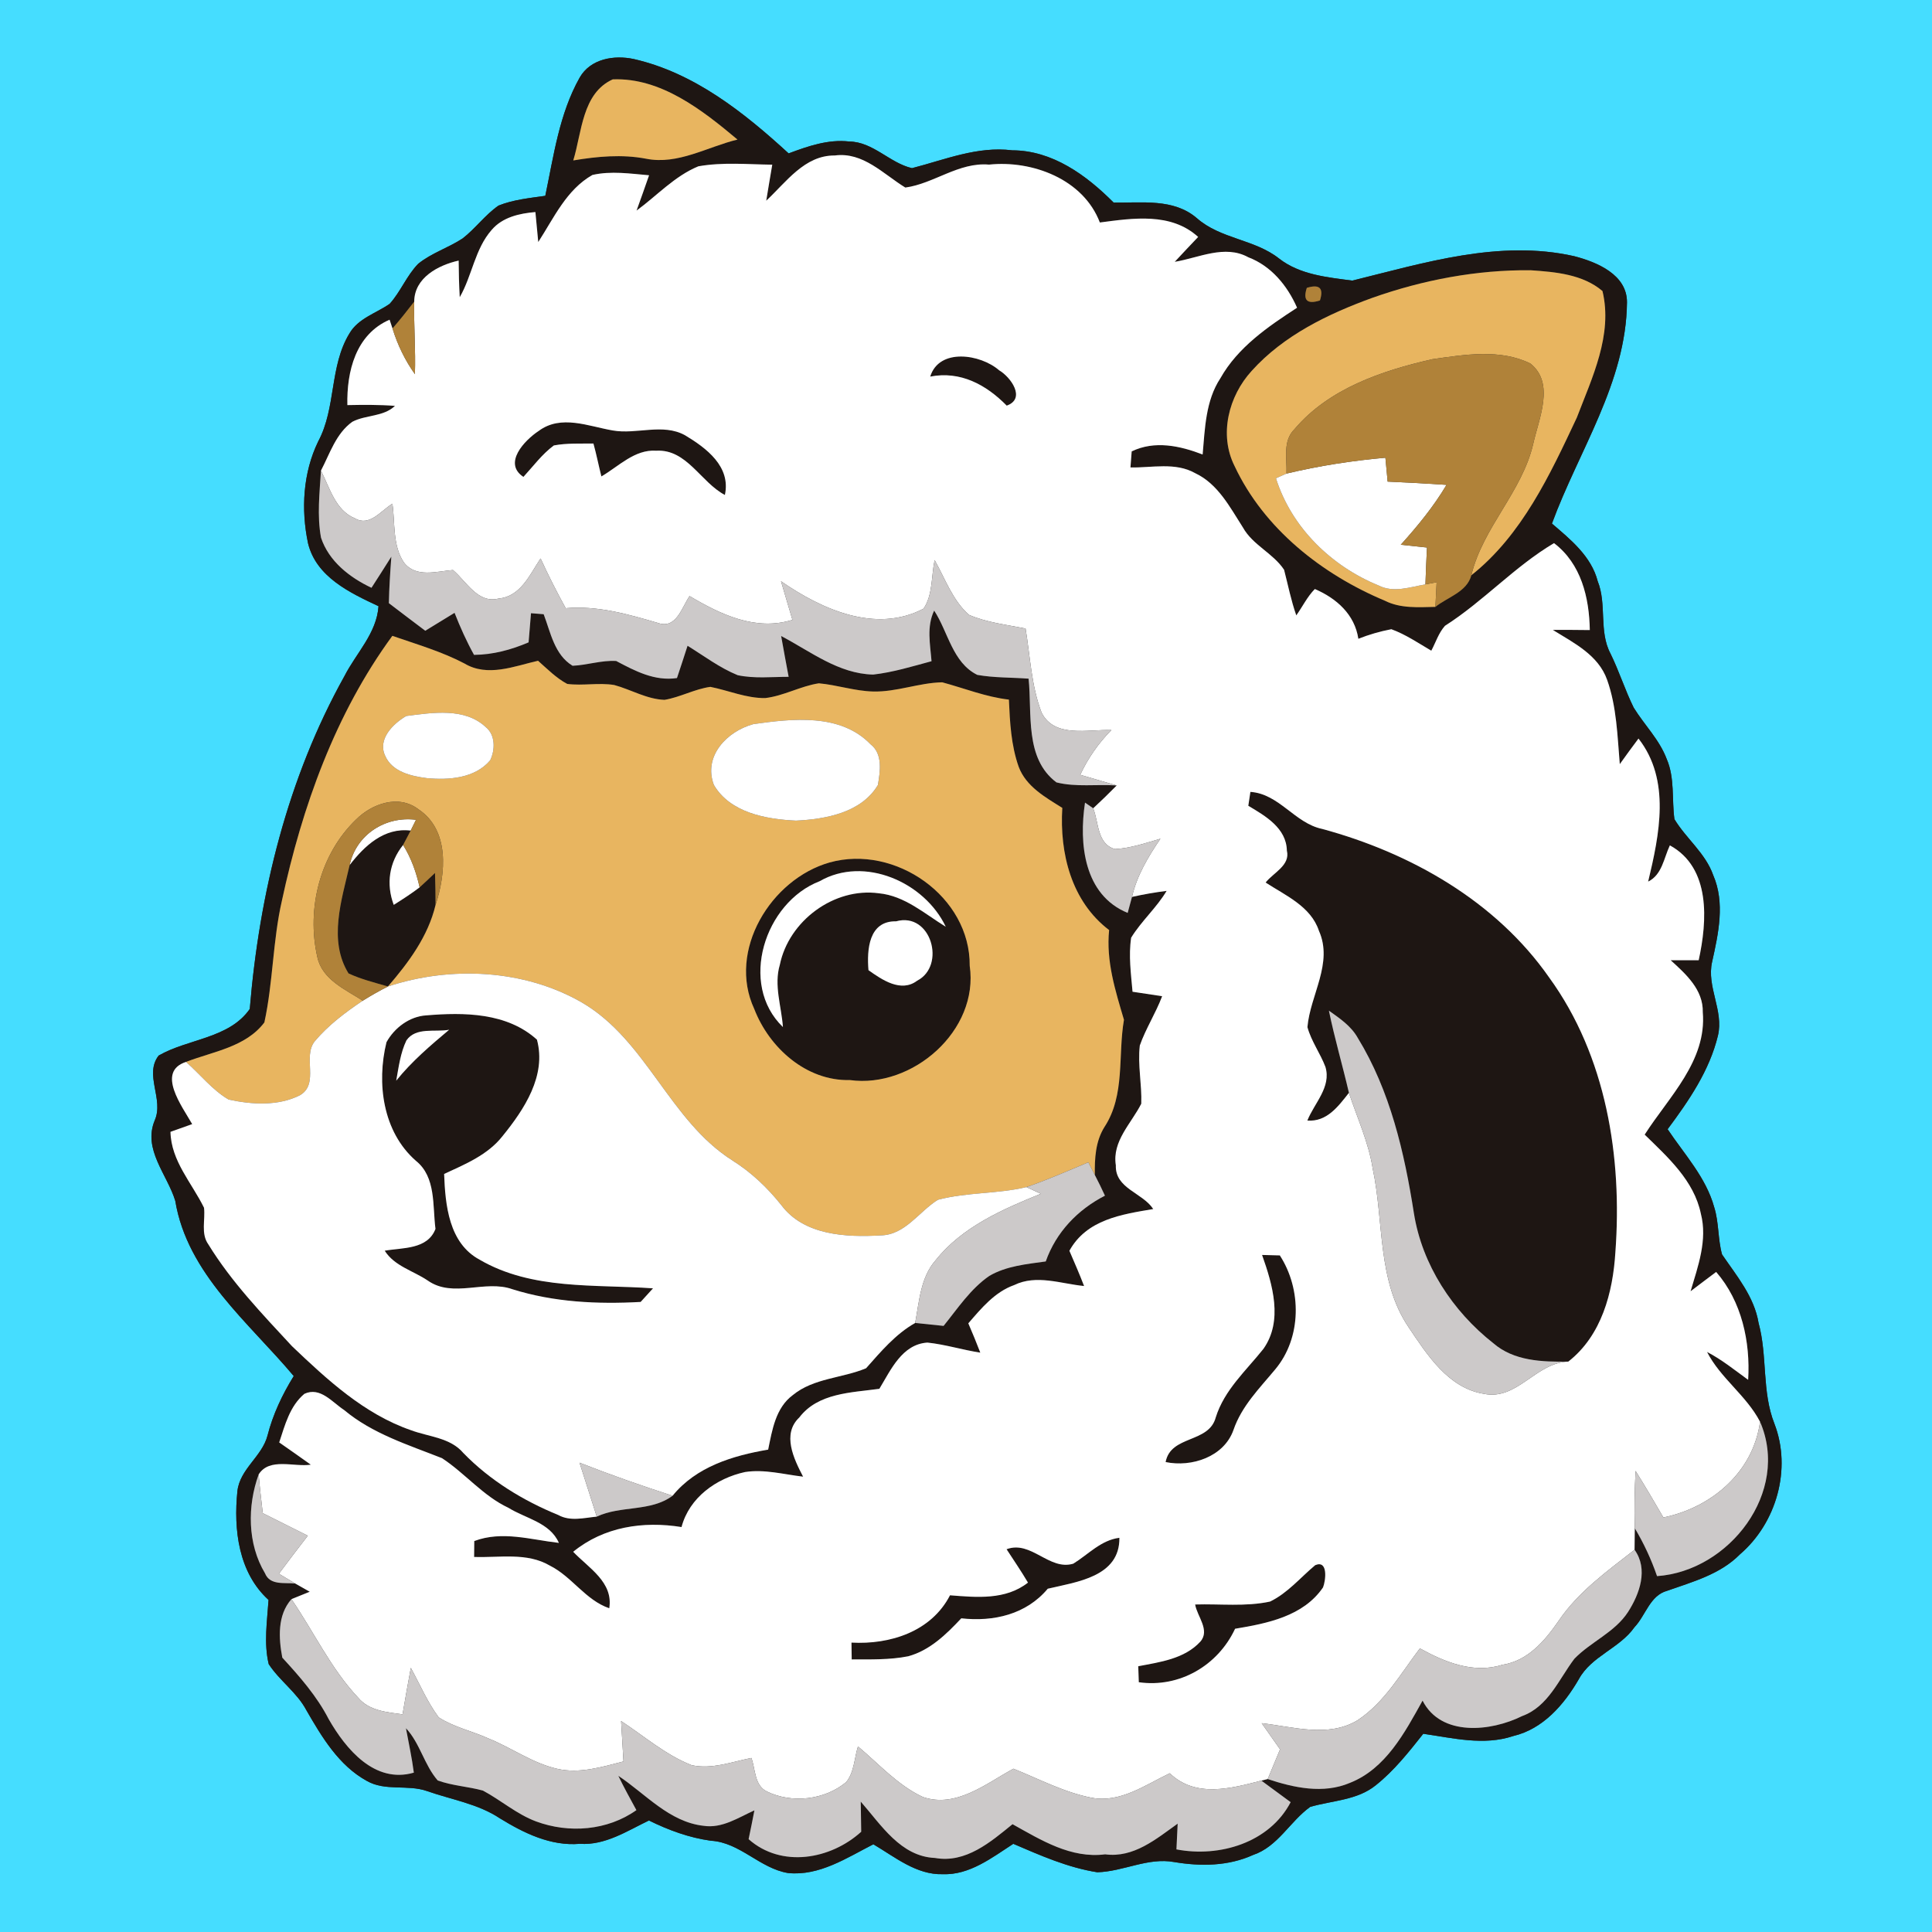 <?xml version="1.0" encoding="UTF-8" ?>
<!DOCTYPE svg PUBLIC "-//W3C//DTD SVG 1.1//EN" "http://www.w3.org/Graphics/SVG/1.1/DTD/svg11.dtd">
<svg width="250pt" height="250pt" viewBox="0 0 250 250" version="1.1" xmlns="http://www.w3.org/2000/svg">
<rect x="0" y="0" width="250" height="250" fill="#333333" stroke="none"/>
<g id="#45ddffff">
<path fill="#45ddff" opacity="1.00" d=" M 0.00 0.00 L 250.00 0.00 L 250.00 250.00 L 0.00 250.00 L 0.00 0.00 M 75.01 10.04 C 72.37 14.73 71.65 20.15 70.56 25.34 C 68.53 25.63 66.44 25.83 64.51 26.60 C 62.78 27.80 61.53 29.56 59.87 30.85 C 58.02 32.07 55.85 32.73 54.12 34.13 C 52.62 35.66 51.85 37.74 50.42 39.32 C 48.66 40.54 46.34 41.20 45.21 43.16 C 42.62 47.41 43.51 52.76 41.18 57.11 C 39.20 61.17 38.94 65.93 39.86 70.30 C 40.92 74.66 45.28 76.71 48.98 78.44 C 48.74 81.95 46.10 84.49 44.57 87.49 C 37.22 100.66 33.56 115.60 32.32 130.56 C 29.65 134.40 24.33 134.40 20.53 136.59 C 18.62 139.06 21.24 142.23 20.02 144.98 C 18.46 148.74 21.64 151.97 22.68 155.39 C 24.24 164.83 32.18 171.11 38.01 178.06 C 36.52 180.47 35.31 183.03 34.61 185.78 C 33.90 188.48 31.03 190.09 30.72 192.96 C 30.21 197.92 30.86 203.50 34.75 207.03 C 34.57 209.78 34.12 212.61 34.77 215.33 C 36.18 217.50 38.43 219.00 39.65 221.31 C 41.65 224.78 43.85 228.47 47.47 230.45 C 49.85 231.82 52.73 230.88 55.25 231.76 C 58.42 232.88 61.84 233.40 64.68 235.29 C 67.79 237.20 71.26 238.91 75.03 238.59 C 78.31 238.81 81.14 236.93 83.97 235.57 C 86.51 236.82 89.17 237.80 91.98 238.19 C 95.76 238.40 98.31 241.77 101.98 242.37 C 106.01 242.78 109.57 240.41 113.01 238.65 C 115.80 240.29 118.58 242.62 121.99 242.52 C 125.46 242.65 128.36 240.38 131.12 238.59 C 134.64 240.10 138.18 241.67 141.99 242.27 C 145.36 242.18 148.55 240.32 151.95 240.95 C 155.37 241.52 158.94 241.49 162.15 240.03 C 165.36 238.95 166.92 235.69 169.54 233.81 C 172.39 232.98 175.64 232.96 178.04 231.00 C 180.41 229.11 182.30 226.71 184.17 224.35 C 188.02 224.90 192.00 225.92 195.82 224.64 C 199.67 223.73 202.39 220.58 204.29 217.30 C 205.92 214.29 209.56 213.32 211.50 210.56 C 212.95 209.04 213.50 206.45 215.72 205.85 C 219.03 204.68 222.60 203.72 225.15 201.13 C 229.87 197.08 231.87 190.09 229.61 184.23 C 227.96 180.07 228.73 175.48 227.56 171.20 C 227.00 167.78 224.71 165.09 222.83 162.32 C 222.28 160.32 222.44 158.20 221.82 156.22 C 220.76 152.36 217.96 149.37 215.79 146.12 C 218.53 142.44 221.21 138.54 222.30 134.01 C 223.08 130.77 220.80 127.68 221.55 124.45 C 222.36 120.80 223.24 116.83 221.69 113.25 C 220.69 110.40 218.19 108.52 216.67 106.00 C 216.32 103.42 216.73 100.68 215.68 98.24 C 214.74 95.72 212.79 93.82 211.40 91.57 C 210.28 89.30 209.52 86.86 208.40 84.58 C 206.86 81.68 207.95 78.21 206.74 75.20 C 205.91 71.98 203.23 69.81 200.82 67.75 C 204.27 58.34 210.43 49.50 210.53 39.12 C 210.55 35.53 206.63 33.91 203.70 33.15 C 194.04 30.97 184.32 34.01 174.99 36.31 C 171.73 35.88 168.20 35.55 165.52 33.46 C 162.34 30.94 157.93 30.94 154.86 28.22 C 151.85 25.64 147.74 26.28 144.10 26.21 C 140.58 22.67 136.18 19.46 130.98 19.45 C 126.47 18.89 122.26 20.67 118.01 21.76 C 115.12 21.09 112.99 18.35 109.88 18.31 C 107.16 18.00 104.55 18.92 102.05 19.85 C 96.27 14.55 89.82 9.42 82.01 7.64 C 79.46 7.09 76.40 7.60 75.01 10.04 Z" />
</g>
<g id="#1e1613ff">
<path fill="#1e1613" opacity="1.00" d=" M 75.01 10.04 C 76.40 7.60 79.46 7.09 82.01 7.64 C 89.82 9.42 96.27 14.55 102.05 19.85 C 104.55 18.92 107.16 18.00 109.88 18.31 C 112.99 18.35 115.12 21.09 118.01 21.76 C 122.26 20.67 126.47 18.89 130.98 19.45 C 136.18 19.46 140.58 22.67 144.10 26.21 C 147.74 26.28 151.85 25.64 154.86 28.22 C 157.93 30.94 162.34 30.94 165.52 33.46 C 168.20 35.55 171.73 35.88 174.99 36.31 C 184.32 34.01 194.04 30.97 203.70 33.15 C 206.63 33.91 210.55 35.53 210.53 39.12 C 210.43 49.50 204.27 58.34 200.82 67.75 C 203.23 69.81 205.91 71.98 206.74 75.20 C 207.95 78.21 206.86 81.68 208.40 84.58 C 209.52 86.86 210.28 89.30 211.40 91.57 C 212.79 93.82 214.74 95.72 215.68 98.24 C 216.73 100.68 216.32 103.42 216.67 106.00 C 218.19 108.52 220.69 110.40 221.69 113.25 C 223.24 116.83 222.36 120.80 221.55 124.45 C 220.80 127.68 223.08 130.77 222.30 134.01 C 221.21 138.54 218.53 142.44 215.79 146.12 C 217.96 149.37 220.76 152.36 221.82 156.22 C 222.44 158.20 222.28 160.32 222.83 162.32 C 224.71 165.09 227.00 167.78 227.56 171.20 C 228.73 175.48 227.96 180.07 229.61 184.23 C 231.87 190.09 229.87 197.08 225.15 201.13 C 222.60 203.72 219.03 204.68 215.72 205.85 C 213.50 206.45 212.95 209.04 211.50 210.56 C 209.56 213.32 205.92 214.29 204.29 217.30 C 202.39 220.58 199.67 223.73 195.82 224.64 C 192.00 225.92 188.02 224.90 184.17 224.35 C 182.30 226.71 180.41 229.11 178.04 231.00 C 175.64 232.96 172.39 232.98 169.54 233.81 C 166.92 235.69 165.36 238.95 162.15 240.03 C 158.94 241.49 155.37 241.52 151.95 240.95 C 148.55 240.32 145.36 242.18 141.99 242.27 C 138.18 241.67 134.64 240.10 131.12 238.59 C 128.36 240.38 125.46 242.65 121.99 242.52 C 118.58 242.62 115.80 240.29 113.01 238.65 C 109.57 240.41 106.01 242.78 101.98 242.37 C 98.31 241.77 95.76 238.40 91.98 238.19 C 89.17 237.80 86.51 236.82 83.97 235.57 C 81.14 236.93 78.31 238.81 75.03 238.59 C 71.26 238.91 67.79 237.20 64.68 235.29 C 61.84 233.40 58.42 232.88 55.25 231.76 C 52.73 230.88 49.85 231.82 47.47 230.45 C 43.85 228.47 41.65 224.78 39.65 221.31 C 38.43 219.00 36.18 217.50 34.77 215.33 C 34.12 212.61 34.57 209.78 34.75 207.03 C 30.86 203.50 30.21 197.92 30.72 192.96 C 31.03 190.09 33.90 188.48 34.61 185.78 C 35.31 183.03 36.52 180.47 38.01 178.06 C 32.18 171.11 24.24 164.83 22.68 155.39 C 21.64 151.97 18.46 148.74 20.02 144.98 C 21.24 142.23 18.62 139.06 20.53 136.59 C 24.33 134.40 29.65 134.40 32.32 130.56 C 33.56 115.60 37.22 100.66 44.57 87.49 C 46.10 84.49 48.74 81.95 48.98 78.44 C 45.28 76.71 40.92 74.66 39.86 70.30 C 38.94 65.93 39.20 61.17 41.18 57.11 C 43.51 52.76 42.62 47.41 45.21 43.16 C 46.34 41.20 48.66 40.54 50.42 39.32 C 51.85 37.74 52.62 35.66 54.12 34.13 C 55.85 32.73 58.02 32.07 59.87 30.85 C 61.53 29.56 62.78 27.80 64.51 26.60 C 66.44 25.83 68.53 25.63 70.56 25.34 C 71.65 20.15 72.37 14.73 75.01 10.04 M 79.29 10.27 C 75.32 12.06 75.30 17.13 74.18 20.76 C 77.30 20.24 80.48 19.94 83.61 20.54 C 87.73 21.36 91.53 19.00 95.43 18.06 C 90.89 14.25 85.51 10.02 79.29 10.27 M 99.15 25.97 C 99.40 24.41 99.67 22.86 99.93 21.31 C 96.75 21.27 93.53 20.96 90.37 21.52 C 87.30 22.78 85.01 25.32 82.37 27.25 C 82.92 25.73 83.46 24.21 83.99 22.68 C 81.56 22.47 79.07 22.09 76.66 22.64 C 73.29 24.55 71.67 28.21 69.65 31.32 C 69.56 30.35 69.37 28.41 69.28 27.44 C 67.23 27.61 65.03 28.10 63.63 29.74 C 61.45 32.21 61.10 35.66 59.49 38.46 C 59.40 36.88 59.36 35.30 59.35 33.72 C 56.71 34.31 53.62 35.94 53.60 39.03 C 52.69 40.21 51.77 41.37 50.79 42.50 L 50.41 41.37 C 46.03 43.27 44.85 48.07 44.95 52.42 C 47.00 52.38 49.06 52.36 51.11 52.52 C 49.63 53.95 47.34 53.66 45.59 54.58 C 43.47 56.10 42.69 58.69 41.53 60.90 C 41.36 63.79 41.01 66.72 41.54 69.58 C 42.56 72.64 45.25 74.73 48.07 76.06 C 48.94 74.73 49.78 73.38 50.64 72.03 C 50.49 74.04 50.36 76.04 50.32 78.05 C 51.89 79.24 53.45 80.44 55.03 81.62 C 56.30 80.85 57.56 80.08 58.82 79.30 C 59.55 81.16 60.37 82.99 61.34 84.74 C 63.79 84.72 66.16 84.08 68.40 83.12 C 68.50 81.86 68.61 80.60 68.71 79.35 C 69.12 79.38 69.94 79.44 70.35 79.48 C 71.25 81.84 71.74 84.72 74.09 86.15 C 75.98 86.07 77.83 85.42 79.73 85.53 C 82.19 86.83 84.71 88.17 87.60 87.74 C 88.07 86.35 88.52 84.95 88.97 83.56 C 91.10 84.88 93.13 86.42 95.46 87.37 C 97.63 87.83 99.86 87.58 102.05 87.58 C 101.73 85.82 101.38 84.06 101.08 82.30 C 104.88 84.29 108.50 87.19 112.99 87.29 C 115.56 87.00 118.05 86.23 120.54 85.56 C 120.37 83.38 119.88 81.09 120.88 79.01 C 122.69 81.77 123.25 85.74 126.46 87.33 C 128.65 87.72 130.89 87.65 133.10 87.82 C 133.57 92.34 132.56 98.13 136.70 101.24 C 139.25 101.88 141.90 101.46 144.50 101.64 C 143.51 102.65 142.50 103.63 141.46 104.59 C 141.20 104.40 140.67 104.04 140.40 103.86 C 139.60 109.16 140.24 115.80 145.92 118.13 C 146.06 117.61 146.34 116.58 146.48 116.06 C 147.96 115.73 149.45 115.47 150.96 115.28 C 149.66 117.47 147.70 119.17 146.37 121.34 C 146.02 123.66 146.35 126.01 146.55 128.33 C 147.82 128.52 149.10 128.72 150.38 128.91 C 149.56 131.10 148.26 133.09 147.49 135.29 C 147.20 137.80 147.77 140.31 147.68 142.82 C 146.39 145.38 143.89 147.66 144.39 150.79 C 144.28 153.81 147.84 154.32 149.23 156.45 C 145.12 157.14 140.61 157.81 138.38 161.85 C 139.03 163.36 139.69 164.87 140.28 166.41 C 137.29 166.12 134.12 164.88 131.23 166.29 C 128.72 167.18 126.99 169.29 125.30 171.24 C 125.84 172.49 126.36 173.75 126.85 175.03 C 124.55 174.68 122.32 173.97 120.01 173.73 C 116.73 173.94 115.27 177.27 113.79 179.71 C 110.18 180.21 105.86 180.23 103.43 183.42 C 101.15 185.57 102.73 188.79 103.92 191.08 C 101.43 190.79 98.92 190.09 96.41 190.48 C 92.69 191.29 89.20 193.78 88.19 197.60 C 83.23 196.80 78.14 197.56 74.17 200.80 C 76.18 202.91 79.38 204.72 78.84 208.11 C 75.76 207.05 74.02 204.03 71.17 202.60 C 68.19 200.84 64.62 201.59 61.35 201.47 C 61.35 200.96 61.37 199.93 61.37 199.41 C 64.98 198.05 68.68 199.24 72.32 199.65 C 71.15 197.00 68.04 196.51 65.79 195.11 C 62.50 193.57 60.19 190.65 57.20 188.69 C 52.82 186.96 48.20 185.53 44.52 182.45 C 42.99 181.45 41.43 179.41 39.39 180.36 C 37.50 181.94 36.87 184.41 36.13 186.65 C 37.49 187.61 38.87 188.55 40.22 189.53 C 38.05 189.86 34.87 188.57 33.47 190.79 C 31.99 194.88 32.01 199.78 34.29 203.58 C 34.94 205.20 36.85 204.75 38.21 204.91 C 38.68 205.17 39.62 205.70 40.08 205.97 C 39.49 206.21 38.30 206.69 37.71 206.93 C 35.88 209.00 36.05 211.97 36.53 214.50 C 38.78 216.95 40.99 219.46 42.53 222.45 C 44.75 226.33 48.49 230.85 53.55 229.38 C 53.30 227.44 52.88 225.54 52.53 223.63 C 54.36 225.59 54.89 228.38 56.64 230.39 C 58.53 231.08 60.56 231.17 62.49 231.70 C 64.83 232.95 66.85 234.75 69.36 235.69 C 73.62 237.27 78.60 236.89 82.35 234.23 C 81.55 232.76 80.74 231.30 80.01 229.79 C 83.55 232.14 86.59 235.76 91.05 236.26 C 93.45 236.62 95.53 235.20 97.62 234.26 C 97.38 235.51 97.13 236.75 96.87 237.99 C 101.12 241.75 107.48 240.62 111.44 237.03 C 111.42 235.73 111.40 234.43 111.38 233.13 C 114.02 236.14 116.54 240.23 120.99 240.42 C 124.97 241.13 128.17 238.37 131.02 236.05 C 134.72 238.11 138.57 240.52 143.01 239.95 C 146.70 240.44 149.60 237.97 152.39 235.98 C 152.33 237.09 152.28 238.20 152.23 239.31 C 157.79 240.38 164.26 238.46 167.01 233.20 C 165.75 232.26 164.48 231.34 163.22 230.41 L 164.04 230.21 C 167.43 231.34 171.23 232.16 174.66 230.71 C 179.32 228.88 181.78 224.19 184.08 220.06 C 186.47 224.76 192.94 224.06 196.96 222.06 C 200.35 220.83 201.70 217.32 203.72 214.65 C 205.85 212.44 208.94 211.24 210.66 208.60 C 212.17 206.25 213.32 203.06 211.51 200.54 C 211.52 199.84 211.54 198.44 211.54 197.75 C 212.71 199.71 213.68 201.79 214.42 203.95 C 223.76 203.31 231.68 193.06 227.75 183.97 C 225.97 180.56 222.62 178.33 220.89 174.94 C 222.80 175.93 224.47 177.29 226.21 178.55 C 226.51 173.63 225.38 168.39 222.07 164.59 C 220.96 165.41 219.86 166.26 218.76 167.09 C 219.72 163.85 220.97 160.46 220.09 157.05 C 219.20 152.76 215.81 149.74 212.82 146.82 C 215.95 141.93 220.87 137.29 220.34 130.98 C 220.41 128.06 218.15 126.04 216.18 124.25 C 217.39 124.25 218.60 124.25 219.81 124.25 C 220.92 119.18 221.40 112.30 216.08 109.39 C 215.30 111.03 215.08 113.19 213.27 114.08 C 214.72 108.01 216.22 100.94 212.02 95.57 C 211.19 96.66 210.40 97.77 209.60 98.88 C 209.29 95.23 209.20 91.45 207.96 87.97 C 206.82 84.75 203.64 83.19 200.93 81.51 C 202.52 81.50 204.12 81.51 205.72 81.53 C 205.65 77.31 204.60 72.95 201.09 70.28 C 195.97 73.32 191.98 77.79 186.98 80.98 C 186.15 81.91 185.79 83.12 185.21 84.20 C 183.52 83.21 181.88 82.09 180.04 81.42 C 178.58 81.70 177.15 82.11 175.77 82.66 C 175.30 79.51 172.94 77.42 170.14 76.22 C 169.16 77.21 168.55 78.50 167.74 79.63 C 167.06 77.70 166.67 75.70 166.16 73.73 C 164.73 71.57 162.10 70.54 160.83 68.25 C 159.15 65.63 157.61 62.62 154.66 61.23 C 152.10 59.78 149.06 60.54 146.28 60.49 C 146.32 59.97 146.40 58.93 146.44 58.41 C 149.41 56.97 152.68 57.68 155.62 58.81 C 155.92 55.45 156.00 51.85 157.92 48.94 C 160.18 44.93 164.07 42.27 167.84 39.82 C 166.59 36.97 164.50 34.42 161.53 33.29 C 158.48 31.61 155.12 33.37 152.01 33.88 C 153.02 32.81 154.01 31.72 155.04 30.66 C 151.53 27.46 146.61 28.23 142.32 28.79 C 140.19 23.19 133.59 20.71 127.98 21.30 C 124.06 20.96 120.84 23.77 117.15 24.27 C 114.30 22.53 111.69 19.63 108.02 20.12 C 104.11 20.08 101.73 23.58 99.15 25.97 M 177.58 38.54 C 171.85 40.62 166.11 43.39 161.97 47.99 C 158.99 51.24 157.70 56.24 159.76 60.32 C 163.56 68.42 171.08 74.33 179.20 77.73 C 181.23 78.76 183.54 78.57 185.74 78.53 C 187.32 77.26 189.83 76.60 190.39 74.44 C 196.94 69.25 200.57 61.43 204.04 54.04 C 206.02 48.86 208.72 43.33 207.36 37.66 C 204.81 35.49 201.27 35.19 198.07 34.97 C 191.10 34.90 184.14 36.22 177.58 38.54 M 169.10 37.25 C 168.58 38.86 169.14 39.41 170.80 38.88 C 171.31 37.28 170.74 36.74 169.10 37.25 M 36.48 116.54 C 35.29 121.73 35.34 127.11 34.21 132.30 C 31.81 135.49 27.57 136.06 24.07 137.41 C 20.17 138.69 23.58 143.18 24.87 145.46 C 24.17 145.71 22.76 146.21 22.06 146.46 C 22.14 150.23 24.82 153.06 26.40 156.28 C 26.59 157.85 25.96 159.62 26.96 161.02 C 29.95 165.89 33.93 170.03 37.79 174.20 C 42.34 178.53 47.12 182.97 53.16 185.06 C 55.47 185.93 58.26 186.01 59.96 188.02 C 63.40 191.56 67.69 194.18 72.24 196.04 C 73.79 196.90 75.56 196.41 77.22 196.25 C 80.34 194.78 84.20 195.66 87.03 193.55 C 90.09 189.79 94.81 188.36 99.40 187.58 C 99.92 185.05 100.36 182.18 102.58 180.53 C 105.28 178.31 108.98 178.35 112.07 177.05 C 113.99 174.89 115.87 172.64 118.42 171.19 C 119.34 171.28 121.18 171.48 122.10 171.57 C 123.93 169.31 125.58 166.78 128.02 165.10 C 130.23 163.81 132.84 163.58 135.32 163.23 C 136.65 159.45 139.45 156.53 142.98 154.72 C 142.56 153.81 142.13 152.92 141.67 152.04 C 141.64 149.89 141.75 147.68 142.93 145.81 C 145.62 141.69 144.64 136.59 145.44 131.96 C 144.32 128.17 143.11 124.37 143.52 120.35 C 138.63 116.64 137.10 110.41 137.46 104.54 C 135.28 103.17 132.78 101.79 131.82 99.23 C 130.83 96.44 130.68 93.46 130.55 90.53 C 127.57 90.19 124.79 89.06 121.92 88.29 C 118.90 88.35 116.01 89.56 112.97 89.48 C 110.60 89.42 108.32 88.63 105.96 88.42 C 103.58 88.78 101.42 90.05 99.02 90.33 C 96.57 90.36 94.29 89.35 91.92 88.88 C 89.88 89.16 88.03 90.22 85.99 90.56 C 83.69 90.48 81.66 89.23 79.48 88.64 C 77.47 88.31 75.42 88.76 73.40 88.50 C 71.97 87.74 70.82 86.56 69.62 85.50 C 66.54 86.21 63.08 87.65 60.09 85.85 C 57.13 84.30 53.91 83.37 50.77 82.28 C 43.39 92.35 39.09 104.41 36.48 116.54 Z" />
<path fill="#1e1613" opacity="1.00" d=" M 120.37 48.73 C 121.52 44.99 126.89 45.82 129.28 47.91 C 130.79 48.79 132.80 51.58 130.27 52.49 C 127.61 49.78 124.28 47.97 120.37 48.73 Z" />
<path fill="#1e1613" opacity="1.00" d=" M 69.71 55.76 C 72.60 53.61 76.14 55.16 79.28 55.70 C 82.37 56.25 85.76 54.73 88.64 56.32 C 91.41 57.98 94.60 60.37 93.80 64.05 C 90.66 62.39 88.88 58.10 84.92 58.32 C 82.12 58.13 80.06 60.35 77.82 61.65 C 77.46 60.23 77.18 58.80 76.79 57.39 C 75.09 57.42 73.36 57.32 71.67 57.64 C 70.14 58.77 69.01 60.32 67.73 61.71 C 65.05 59.95 67.87 56.97 69.71 55.76 Z" />
<path fill="#1e1613" opacity="1.00" d=" M 161.80 102.47 C 165.53 102.72 167.54 106.52 171.08 107.26 C 182.54 110.36 193.58 116.62 200.47 126.50 C 207.85 136.66 209.94 149.74 209.03 162.03 C 208.71 167.25 207.25 172.82 202.94 176.19 C 199.57 176.24 195.90 176.13 193.22 173.80 C 187.96 169.66 184.02 163.66 182.96 157.00 C 181.73 149.13 179.89 141.14 175.68 134.28 C 174.82 132.75 173.35 131.77 171.96 130.78 C 172.69 134.35 173.73 137.86 174.55 141.41 C 173.16 143.18 171.69 145.19 169.17 145.00 C 170.07 142.74 172.29 140.67 171.51 138.06 C 170.84 136.29 169.68 134.74 169.18 132.91 C 169.54 128.75 172.54 124.64 170.67 120.45 C 169.63 117.29 166.35 115.88 163.77 114.20 C 164.75 112.94 166.99 111.98 166.52 110.07 C 166.46 107.15 163.74 105.58 161.53 104.27 C 161.60 103.82 161.73 102.92 161.80 102.47 Z" />
<path fill="#1e1613" opacity="1.00" d=" M 45.24 111.95 C 47.15 109.45 49.73 107.05 53.14 107.48 C 52.89 107.94 52.41 108.87 52.16 109.34 C 50.35 111.60 49.94 114.39 50.95 117.09 C 52.09 116.37 53.23 115.64 54.30 114.82 C 54.97 114.21 55.63 113.59 56.29 112.96 C 56.33 114.34 56.36 115.72 56.36 117.10 C 55.40 121.16 52.87 124.55 50.20 127.65 C 48.48 127.15 46.73 126.72 45.10 125.96 C 42.46 121.69 44.21 116.46 45.24 111.95 Z" />
<path fill="#1e1613" opacity="1.00" d=" M 107.36 111.60 C 115.84 109.24 125.57 116.02 125.48 124.97 C 126.70 133.36 118.07 140.87 109.97 139.76 C 104.34 139.90 99.54 135.59 97.60 130.56 C 94.09 123.01 99.76 113.75 107.36 111.60 M 106.06 114.03 C 98.96 116.77 95.54 127.34 101.31 132.90 C 101.12 130.22 100.12 127.50 100.91 124.84 C 102.07 119.16 107.93 114.80 113.72 115.59 C 117.07 115.91 119.64 118.24 122.38 119.92 C 119.64 114.15 111.85 110.70 106.06 114.03 M 112.38 125.54 C 114.14 126.79 116.60 128.48 118.68 126.90 C 122.45 124.96 120.49 117.96 115.95 119.22 C 112.41 119.15 112.16 122.89 112.38 125.54 Z" />
<path fill="#1e1613" opacity="1.00" d=" M 50.01 134.86 C 51.03 133.00 53.00 131.52 55.15 131.39 C 60.06 130.98 65.60 131.02 69.48 134.53 C 70.74 139.19 67.83 143.56 65.03 147.01 C 63.12 149.45 60.19 150.65 57.47 151.91 C 57.62 155.94 58.08 160.86 62.06 163.00 C 68.84 166.96 76.98 166.17 84.50 166.71 C 84.10 167.15 83.30 168.03 82.90 168.47 C 77.33 168.78 71.67 168.51 66.32 166.83 C 62.75 165.55 58.65 168.01 55.36 165.71 C 53.49 164.44 51.04 163.84 49.78 161.84 C 52.10 161.43 55.32 161.71 56.35 159.02 C 55.96 156.01 56.44 152.31 53.82 150.21 C 49.52 146.45 48.71 140.14 50.01 134.86 M 52.59 134.63 C 51.81 136.26 51.59 138.07 51.27 139.84 C 53.27 137.35 55.69 135.29 58.12 133.25 C 56.30 133.59 53.82 132.86 52.59 134.63 Z" />
<path fill="#1e1613" opacity="1.00" d=" M 163.31 162.39 C 163.88 162.41 165.04 162.44 165.61 162.45 C 168.46 166.85 168.44 173.10 165.02 177.19 C 162.98 179.65 160.67 181.94 159.61 185.04 C 158.38 188.52 154.20 189.89 150.83 189.19 C 151.50 185.67 156.43 186.79 157.32 183.40 C 158.44 179.84 161.23 177.38 163.48 174.55 C 166.06 170.91 164.67 166.22 163.31 162.39 Z" />
<path fill="#1e1613" opacity="1.00" d=" M 138.88 202.34 C 140.83 201.14 142.46 199.29 144.85 198.99 C 144.91 204.05 139.30 204.70 135.58 205.58 C 132.80 208.91 128.56 209.88 124.39 209.41 C 122.46 211.47 120.32 213.56 117.53 214.32 C 115.12 214.80 112.65 214.72 110.21 214.73 C 110.20 214.19 110.19 213.10 110.18 212.55 C 115.17 212.83 120.51 211.13 122.93 206.43 C 126.37 206.70 130.11 207.07 133.02 204.79 C 132.15 203.32 131.18 201.90 130.25 200.47 C 133.43 199.28 135.75 203.27 138.88 202.34 Z" />
<path fill="#1e1613" opacity="1.00" d=" M 164.35 207.24 C 166.64 206.13 168.27 204.13 170.19 202.53 C 171.89 201.82 171.55 204.54 171.20 205.41 C 168.65 209.15 163.98 210.07 159.82 210.76 C 157.60 215.52 152.62 218.43 147.36 217.68 C 147.34 217.17 147.31 216.13 147.29 215.61 C 150.11 215.07 153.27 214.66 155.32 212.43 C 156.62 210.95 154.91 209.17 154.65 207.62 C 157.87 207.52 161.17 207.93 164.35 207.24 Z" />
</g>
<g id="#e8b560ff">
<path fill="#e8b560" opacity="1.00" d=" M 79.29 10.27 C 85.51 10.02 90.89 14.25 95.43 18.06 C 91.53 19.00 87.73 21.36 83.61 20.54 C 80.48 19.94 77.30 20.24 74.18 20.76 C 75.30 17.13 75.32 12.06 79.29 10.27 Z" />
<path fill="#e8b560" opacity="1.00" d=" M 177.58 38.54 C 184.14 36.22 191.10 34.90 198.07 34.97 C 201.27 35.19 204.81 35.49 207.36 37.66 C 208.72 43.33 206.02 48.86 204.04 54.04 C 200.57 61.43 196.94 69.25 190.39 74.44 C 191.88 68.24 196.95 63.67 198.40 57.43 C 199.12 54.17 201.24 49.59 198.03 47.04 C 194.13 45.11 189.50 45.89 185.35 46.48 C 178.84 47.96 171.96 50.27 167.51 55.53 C 165.95 57.06 166.55 59.34 166.47 61.28 C 166.13 61.43 165.45 61.74 165.11 61.89 C 167.11 68.25 172.28 73.27 178.39 75.76 C 180.32 76.75 182.46 75.96 184.45 75.62 C 184.82 75.55 185.54 75.41 185.90 75.34 C 185.84 76.40 185.79 77.46 185.74 78.53 C 183.54 78.57 181.23 78.76 179.20 77.73 C 171.08 74.33 163.56 68.42 159.76 60.32 C 157.70 56.24 158.99 51.24 161.97 47.99 C 166.11 43.39 171.85 40.62 177.58 38.54 Z" />
<path fill="#e8b560" opacity="1.00" d=" M 36.48 116.54 C 39.09 104.41 43.39 92.35 50.77 82.28 C 53.91 83.37 57.13 84.30 60.09 85.85 C 63.08 87.65 66.54 86.21 69.62 85.50 C 70.82 86.56 71.97 87.74 73.40 88.50 C 75.42 88.76 77.47 88.31 79.48 88.64 C 81.66 89.23 83.69 90.48 85.99 90.56 C 88.03 90.22 89.88 89.16 91.92 88.88 C 94.29 89.35 96.57 90.36 99.02 90.33 C 101.42 90.05 103.58 88.78 105.96 88.42 C 108.32 88.63 110.60 89.42 112.97 89.48 C 116.01 89.56 118.90 88.35 121.92 88.29 C 124.79 89.06 127.57 90.19 130.55 90.53 C 130.68 93.46 130.83 96.44 131.82 99.23 C 132.78 101.79 135.28 103.17 137.46 104.54 C 137.10 110.41 138.63 116.64 143.52 120.35 C 143.11 124.37 144.32 128.17 145.44 131.96 C 144.64 136.59 145.62 141.69 142.93 145.81 C 141.75 147.68 141.64 149.89 141.67 152.04 C 141.46 151.63 141.04 150.81 140.83 150.40 C 138.18 151.51 135.54 152.67 132.82 153.61 C 129.06 154.51 125.11 154.26 121.37 155.25 C 118.90 156.78 117.13 159.81 113.95 159.86 C 109.48 160.12 104.04 159.86 101.11 155.95 C 99.31 153.69 97.22 151.70 94.77 150.16 C 86.62 144.99 83.68 134.62 75.31 129.73 C 67.83 125.41 58.30 124.97 50.20 127.65 C 52.87 124.55 55.40 121.16 56.36 117.10 C 57.70 113.03 58.21 107.41 54.13 104.71 C 51.57 102.76 48.11 104.00 46.06 106.06 C 41.40 110.55 39.64 117.59 41.06 123.83 C 41.68 126.76 44.67 128.02 46.94 129.49 C 44.69 131.00 42.48 132.66 40.73 134.74 C 39.12 136.75 41.35 140.20 38.84 141.71 C 36.03 143.15 32.58 142.94 29.58 142.28 C 27.45 141.03 25.91 139.02 24.07 137.41 C 27.57 136.06 31.81 135.49 34.21 132.30 C 35.34 127.11 35.29 121.73 36.48 116.54 M 52.57 92.65 C 50.86 93.65 48.83 95.64 49.84 97.80 C 50.75 99.88 53.20 100.43 55.23 100.69 C 58.07 100.96 61.46 100.72 63.43 98.38 C 64.08 97.05 64.12 95.11 62.87 94.10 C 60.15 91.52 55.95 92.22 52.57 92.65 M 97.49 93.70 C 94.09 94.62 90.97 97.82 92.37 101.56 C 94.48 105.18 99.15 106.01 103.00 106.19 C 106.85 106.00 111.45 105.17 113.60 101.58 C 113.89 99.83 114.26 97.55 112.65 96.31 C 108.75 92.27 102.53 92.99 97.49 93.70 M 107.36 111.60 C 99.76 113.75 94.09 123.01 97.60 130.56 C 99.54 135.59 104.34 139.90 109.97 139.76 C 118.07 140.87 126.70 133.36 125.48 124.97 C 125.57 116.02 115.84 109.24 107.36 111.60 Z" />
</g>
<g id="#ffffffff">
<path fill="#ffffff" opacity="1.00" d=" M 99.15 25.97 C 101.73 23.58 104.11 20.08 108.02 20.12 C 111.69 19.63 114.30 22.53 117.15 24.27 C 120.84 23.77 124.06 20.96 127.98 21.30 C 133.59 20.71 140.19 23.19 142.32 28.79 C 146.61 28.23 151.53 27.46 155.04 30.66 C 154.01 31.72 153.02 32.81 152.01 33.88 C 155.12 33.37 158.48 31.61 161.53 33.29 C 164.50 34.42 166.59 36.97 167.84 39.82 C 164.07 42.27 160.18 44.93 157.92 48.94 C 156.00 51.85 155.92 55.45 155.62 58.81 C 152.68 57.68 149.41 56.97 146.44 58.41 C 146.40 58.93 146.32 59.97 146.28 60.49 C 149.06 60.54 152.10 59.78 154.66 61.23 C 157.61 62.62 159.15 65.63 160.83 68.25 C 162.10 70.54 164.73 71.57 166.16 73.73 C 166.67 75.70 167.06 77.70 167.74 79.63 C 168.55 78.50 169.16 77.21 170.14 76.22 C 172.94 77.42 175.30 79.51 175.77 82.66 C 177.15 82.11 178.58 81.70 180.04 81.42 C 181.88 82.09 183.52 83.21 185.21 84.20 C 185.79 83.12 186.15 81.91 186.98 80.98 C 191.98 77.79 195.97 73.32 201.09 70.28 C 204.60 72.95 205.65 77.31 205.72 81.53 C 204.12 81.51 202.52 81.50 200.93 81.51 C 203.64 83.19 206.82 84.75 207.96 87.97 C 209.20 91.45 209.29 95.23 209.60 98.88 C 210.40 97.77 211.19 96.66 212.02 95.57 C 216.22 100.94 214.72 108.01 213.27 114.08 C 215.08 113.19 215.30 111.03 216.08 109.39 C 221.40 112.30 220.92 119.18 219.81 124.25 C 218.60 124.25 217.39 124.25 216.18 124.25 C 218.15 126.04 220.41 128.06 220.34 130.98 C 220.87 137.29 215.95 141.93 212.82 146.82 C 215.81 149.74 219.20 152.76 220.09 157.05 C 220.97 160.46 219.72 163.85 218.76 167.09 C 219.86 166.26 220.96 165.41 222.07 164.59 C 225.38 168.39 226.51 173.63 226.21 178.55 C 224.47 177.29 222.80 175.93 220.89 174.94 C 222.62 178.33 225.97 180.56 227.75 183.97 C 226.87 190.50 221.47 195.08 215.24 196.36 C 214.07 194.33 212.88 192.32 211.64 190.33 C 211.52 192.80 211.47 195.27 211.54 197.75 C 211.54 198.44 211.52 199.84 211.51 200.54 C 207.99 203.29 204.26 205.95 201.71 209.70 C 199.93 212.29 197.71 214.92 194.41 215.42 C 190.68 216.61 186.96 215.08 183.73 213.30 C 181.25 216.57 179.14 220.32 175.65 222.61 C 171.87 224.88 167.33 223.44 163.26 222.98 C 164.06 224.11 164.85 225.23 165.64 226.36 C 165.11 227.64 164.57 228.93 164.04 230.21 L 163.22 230.41 C 159.25 231.44 154.70 232.67 151.37 229.46 C 148.20 230.96 144.97 233.33 141.27 232.63 C 137.71 231.94 134.47 230.21 131.14 228.87 C 127.58 230.80 123.74 233.99 119.44 232.54 C 116.18 231.03 113.74 228.26 111.02 225.99 C 110.54 227.52 110.54 229.33 109.49 230.61 C 106.70 232.92 102.49 233.40 99.24 231.82 C 97.61 231.04 97.77 228.95 97.23 227.48 C 94.69 227.98 92.09 228.99 89.49 228.41 C 86.13 227.09 83.36 224.66 80.37 222.70 C 80.47 224.44 80.57 226.18 80.68 227.93 C 77.89 228.64 74.99 229.55 72.09 228.88 C 68.89 228.15 66.19 226.15 63.17 224.94 C 61.06 223.99 58.73 223.49 56.77 222.23 C 55.30 220.25 54.34 217.97 53.16 215.82 C 52.79 217.82 52.43 219.83 52.09 221.84 C 50.05 221.55 47.76 221.38 46.34 219.67 C 42.80 215.91 40.61 211.15 37.71 206.93 C 38.30 206.69 39.49 206.21 40.08 205.97 C 39.62 205.70 38.68 205.17 38.21 204.91 C 37.68 204.59 36.62 203.96 36.09 203.64 C 37.32 201.99 38.57 200.35 39.83 198.72 C 37.89 197.74 35.94 196.77 34.00 195.80 C 33.81 194.13 33.61 192.46 33.47 190.79 C 34.87 188.57 38.05 189.86 40.22 189.53 C 38.87 188.55 37.49 187.61 36.13 186.65 C 36.87 184.41 37.50 181.94 39.39 180.36 C 41.43 179.41 42.99 181.45 44.52 182.45 C 48.20 185.53 52.82 186.96 57.20 188.69 C 60.19 190.65 62.50 193.57 65.79 195.11 C 68.04 196.51 71.15 197.00 72.32 199.65 C 68.68 199.24 64.98 198.05 61.37 199.41 C 61.37 199.93 61.35 200.96 61.35 201.47 C 64.62 201.59 68.19 200.84 71.17 202.60 C 74.02 204.03 75.76 207.05 78.84 208.11 C 79.38 204.72 76.18 202.91 74.17 200.80 C 78.14 197.56 83.23 196.80 88.19 197.60 C 89.20 193.78 92.69 191.29 96.41 190.48 C 98.92 190.09 101.43 190.79 103.92 191.08 C 102.73 188.79 101.15 185.57 103.43 183.42 C 105.86 180.23 110.18 180.21 113.79 179.71 C 115.27 177.27 116.73 173.94 120.01 173.73 C 122.32 173.97 124.55 174.68 126.85 175.03 C 126.36 173.75 125.84 172.49 125.30 171.24 C 126.99 169.29 128.72 167.18 131.23 166.29 C 134.12 164.88 137.29 166.12 140.28 166.41 C 139.69 164.87 139.03 163.36 138.38 161.85 C 140.61 157.81 145.12 157.14 149.23 156.45 C 147.84 154.32 144.28 153.81 144.39 150.79 C 143.89 147.66 146.39 145.38 147.68 142.82 C 147.77 140.31 147.20 137.80 147.49 135.29 C 148.26 133.09 149.56 131.10 150.38 128.91 C 149.10 128.72 147.82 128.52 146.55 128.33 C 146.35 126.01 146.02 123.66 146.37 121.34 C 147.70 119.17 149.66 117.47 150.96 115.28 C 149.45 115.47 147.96 115.73 146.48 116.06 C 147.11 113.30 148.58 110.85 150.16 108.53 C 148.23 109.09 146.30 109.76 144.28 109.87 C 141.95 109.23 142.19 106.42 141.46 104.59 C 142.50 103.63 143.51 102.65 144.50 101.64 C 142.92 101.18 141.35 100.72 139.78 100.26 C 140.78 98.11 142.15 96.16 143.81 94.47 C 140.79 94.36 136.46 95.54 134.78 92.21 C 133.45 88.74 133.31 84.97 132.71 81.34 C 130.25 80.83 127.70 80.56 125.38 79.56 C 123.26 77.68 122.30 74.89 120.94 72.47 C 120.50 74.55 120.72 76.95 119.51 78.76 C 113.29 82.01 106.33 78.85 101.06 75.21 C 101.55 76.88 102.04 78.55 102.54 80.21 C 97.77 81.69 93.26 79.52 89.23 77.13 C 88.22 78.60 87.50 81.45 85.14 80.61 C 81.25 79.47 77.31 78.34 73.20 78.70 C 72.04 76.59 70.95 74.44 69.95 72.26 C 68.57 74.33 67.38 77.19 64.53 77.45 C 61.84 78.15 60.36 75.24 58.61 73.76 C 56.49 73.93 53.82 74.80 52.27 72.79 C 50.78 70.59 51.14 67.71 50.78 65.18 C 49.31 66.05 47.83 68.19 45.94 67.08 C 43.39 66.04 42.68 63.13 41.53 60.90 C 42.69 58.69 43.47 56.10 45.59 54.58 C 47.34 53.66 49.63 53.95 51.11 52.52 C 49.06 52.36 47.00 52.38 44.95 52.42 C 44.85 48.07 46.03 43.27 50.41 41.37 L 50.79 42.50 C 51.44 44.62 52.41 46.62 53.69 48.42 C 53.80 45.29 53.53 42.16 53.60 39.03 C 53.62 35.94 56.71 34.31 59.35 33.72 C 59.36 35.30 59.40 36.88 59.49 38.46 C 61.10 35.66 61.45 32.21 63.63 29.74 C 65.03 28.10 67.23 27.61 69.28 27.44 C 69.37 28.41 69.56 30.35 69.65 31.32 C 71.67 28.21 73.29 24.55 76.66 22.64 C 79.07 22.09 81.56 22.47 83.99 22.68 C 83.46 24.21 82.92 25.73 82.37 27.25 C 85.01 25.32 87.30 22.78 90.37 21.52 C 93.53 20.96 96.75 21.27 99.93 21.31 C 99.67 22.86 99.40 24.41 99.15 25.97 M 120.37 48.73 C 124.28 47.97 127.61 49.78 130.27 52.49 C 132.80 51.58 130.79 48.79 129.28 47.91 C 126.89 45.82 121.52 44.99 120.37 48.73 M 69.71 55.76 C 67.87 56.97 65.05 59.95 67.73 61.71 C 69.01 60.32 70.14 58.77 71.67 57.64 C 73.36 57.32 75.09 57.42 76.79 57.39 C 77.18 58.80 77.46 60.23 77.82 61.65 C 80.06 60.35 82.12 58.13 84.92 58.32 C 88.88 58.10 90.66 62.39 93.80 64.05 C 94.60 60.37 91.41 57.98 88.64 56.32 C 85.76 54.73 82.37 56.25 79.28 55.70 C 76.14 55.16 72.60 53.61 69.71 55.76 M 161.80 102.47 C 161.73 102.92 161.60 103.82 161.53 104.27 C 163.74 105.58 166.46 107.15 166.52 110.07 C 166.99 111.98 164.75 112.94 163.77 114.20 C 166.35 115.88 169.63 117.29 170.67 120.45 C 172.54 124.64 169.54 128.75 169.18 132.91 C 169.68 134.74 170.84 136.29 171.51 138.06 C 172.29 140.67 170.07 142.74 169.17 145.00 C 171.69 145.19 173.16 143.18 174.55 141.41 C 175.62 144.67 177.10 147.82 177.63 151.23 C 179.10 158.08 178.17 165.67 182.27 171.74 C 184.67 175.31 187.42 179.63 192.02 180.36 C 196.32 181.25 198.74 176.31 202.94 176.19 C 207.25 172.82 208.71 167.25 209.03 162.03 C 209.94 149.74 207.85 136.66 200.47 126.50 C 193.58 116.62 182.54 110.36 171.08 107.26 C 167.54 106.52 165.53 102.72 161.80 102.47 M 163.31 162.39 C 164.67 166.22 166.06 170.91 163.48 174.55 C 161.23 177.38 158.44 179.84 157.32 183.40 C 156.43 186.79 151.50 185.67 150.83 189.19 C 154.20 189.89 158.38 188.52 159.61 185.04 C 160.67 181.94 162.98 179.65 165.02 177.19 C 168.44 173.10 168.46 166.85 165.61 162.45 C 165.04 162.44 163.88 162.41 163.31 162.39 M 138.88 202.34 C 135.75 203.27 133.43 199.28 130.25 200.47 C 131.18 201.90 132.15 203.32 133.02 204.79 C 130.11 207.07 126.37 206.70 122.93 206.43 C 120.51 211.13 115.17 212.83 110.18 212.55 C 110.19 213.10 110.20 214.19 110.21 214.73 C 112.65 214.72 115.12 214.80 117.53 214.32 C 120.32 213.56 122.46 211.47 124.39 209.41 C 128.56 209.88 132.80 208.91 135.58 205.58 C 139.30 204.70 144.91 204.05 144.85 198.99 C 142.46 199.29 140.83 201.14 138.88 202.34 M 164.35 207.24 C 161.17 207.93 157.87 207.52 154.65 207.62 C 154.91 209.17 156.62 210.95 155.32 212.43 C 153.27 214.66 150.11 215.07 147.29 215.61 C 147.31 216.13 147.34 217.17 147.36 217.68 C 152.62 218.43 157.60 215.52 159.82 210.76 C 163.98 210.07 168.65 209.15 171.20 205.41 C 171.55 204.54 171.89 201.82 170.19 202.53 C 168.27 204.13 166.64 206.13 164.35 207.24 Z" />
<path fill="#ffffff" opacity="1.00" d=" M 166.47 61.28 C 170.68 60.28 174.96 59.61 179.27 59.23 C 179.37 60.26 179.46 61.29 179.56 62.32 C 182.10 62.43 184.64 62.57 187.18 62.74 C 185.51 65.55 183.44 68.07 181.26 70.49 C 182.39 70.61 183.51 70.73 184.65 70.85 C 184.57 72.44 184.50 74.03 184.45 75.62 C 182.46 75.96 180.32 76.75 178.39 75.76 C 172.28 73.27 167.11 68.25 165.11 61.89 C 165.45 61.74 166.13 61.43 166.47 61.28 Z" />
<path fill="#ffffff" opacity="1.00" d=" M 52.57 92.65 C 55.95 92.22 60.15 91.52 62.87 94.10 C 64.12 95.11 64.08 97.05 63.43 98.38 C 61.46 100.72 58.07 100.96 55.23 100.69 C 53.20 100.43 50.75 99.88 49.84 97.80 C 48.83 95.64 50.86 93.65 52.57 92.65 Z" />
<path fill="#ffffff" opacity="1.00" d=" M 97.49 93.70 C 102.53 92.99 108.75 92.27 112.65 96.31 C 114.26 97.55 113.89 99.83 113.60 101.58 C 111.45 105.17 106.85 106.00 103.00 106.19 C 99.15 106.01 94.48 105.18 92.37 101.56 C 90.97 97.82 94.09 94.62 97.49 93.70 Z" />
<path fill="#ffffff" opacity="1.00" d=" M 45.24 111.95 C 46.09 108.00 49.87 105.57 53.83 106.08 C 53.66 106.43 53.31 107.13 53.14 107.48 C 49.73 107.05 47.15 109.45 45.24 111.95 Z" />
<path fill="#ffffff" opacity="1.00" d=" M 50.95 117.09 C 49.94 114.39 50.35 111.60 52.16 109.34 C 53.21 111.02 53.87 112.89 54.30 114.82 C 53.23 115.64 52.09 116.37 50.95 117.09 Z" />
<path fill="#ffffff" opacity="1.00" d=" M 106.06 114.03 C 111.85 110.70 119.64 114.15 122.38 119.92 C 119.64 118.24 117.07 115.91 113.72 115.59 C 107.93 114.80 102.07 119.16 100.91 124.84 C 100.12 127.50 101.12 130.22 101.31 132.90 C 95.54 127.34 98.96 116.77 106.06 114.03 Z" />
<path fill="#ffffff" opacity="1.00" d=" M 112.38 125.54 C 112.16 122.89 112.41 119.15 115.95 119.22 C 120.49 117.96 122.45 124.96 118.68 126.90 C 116.60 128.48 114.14 126.79 112.38 125.54 Z" />
<path fill="#ffffff" opacity="1.00" d=" M 50.20 127.65 C 58.30 124.97 67.83 125.41 75.31 129.73 C 83.68 134.62 86.62 144.99 94.77 150.16 C 97.22 151.70 99.31 153.69 101.11 155.95 C 104.04 159.86 109.48 160.12 113.95 159.86 C 117.13 159.81 118.90 156.78 121.37 155.25 C 125.11 154.26 129.06 154.51 132.82 153.61 C 133.29 153.82 134.22 154.26 134.69 154.47 C 129.71 156.49 124.52 158.75 121.08 163.06 C 119.11 165.29 118.95 168.40 118.42 171.19 C 115.87 172.64 113.99 174.89 112.07 177.05 C 108.98 178.35 105.28 178.31 102.58 180.53 C 100.36 182.18 99.92 185.05 99.40 187.58 C 94.81 188.36 90.09 189.79 87.03 193.55 C 82.98 192.24 78.96 190.83 74.99 189.27 C 75.73 191.59 76.48 193.92 77.22 196.25 C 75.56 196.41 73.79 196.90 72.24 196.04 C 67.69 194.18 63.40 191.56 59.96 188.02 C 58.26 186.01 55.47 185.93 53.16 185.06 C 47.12 182.97 42.34 178.53 37.79 174.20 C 33.93 170.03 29.95 165.89 26.96 161.02 C 25.96 159.62 26.59 157.85 26.40 156.28 C 24.82 153.06 22.14 150.23 22.06 146.46 C 22.76 146.21 24.17 145.71 24.87 145.46 C 23.58 143.18 20.17 138.69 24.07 137.41 C 25.91 139.02 27.45 141.03 29.58 142.28 C 32.58 142.94 36.03 143.15 38.84 141.71 C 41.35 140.20 39.12 136.75 40.73 134.74 C 42.48 132.66 44.69 131.00 46.94 129.49 C 48.00 128.83 49.09 128.21 50.20 127.65 M 50.01 134.86 C 48.71 140.14 49.52 146.45 53.82 150.21 C 56.44 152.31 55.96 156.01 56.35 159.02 C 55.32 161.71 52.10 161.43 49.78 161.84 C 51.04 163.84 53.49 164.44 55.36 165.71 C 58.65 168.01 62.75 165.55 66.32 166.83 C 71.67 168.51 77.33 168.78 82.90 168.47 C 83.30 168.03 84.10 167.15 84.50 166.71 C 76.98 166.17 68.84 166.96 62.06 163.00 C 58.08 160.86 57.62 155.94 57.47 151.91 C 60.19 150.65 63.12 149.45 65.03 147.01 C 67.83 143.56 70.74 139.19 69.48 134.53 C 65.60 131.02 60.06 130.98 55.15 131.39 C 53.00 131.52 51.03 133.00 50.01 134.86 Z" />
<path fill="#ffffff" opacity="1.00" d=" M 52.59 134.63 C 53.82 132.86 56.30 133.59 58.12 133.25 C 55.69 135.29 53.27 137.35 51.27 139.84 C 51.59 138.07 51.81 136.26 52.59 134.63 Z" />
</g>
<g id="#b08239ff">
<path fill="#b08239" opacity="1.00" d=" M 169.10 37.25 C 170.74 36.74 171.31 37.28 170.80 38.88 C 169.14 39.41 168.58 38.86 169.10 37.25 Z" />
<path fill="#b08239" opacity="1.00" d=" M 50.79 42.50 C 51.77 41.37 52.69 40.21 53.60 39.03 C 53.53 42.16 53.80 45.29 53.69 48.42 C 52.41 46.62 51.44 44.62 50.79 42.50 Z" />
<path fill="#b08239" opacity="1.00" d=" M 185.35 46.48 C 189.50 45.89 194.13 45.11 198.03 47.04 C 201.24 49.59 199.12 54.17 198.40 57.43 C 196.95 63.67 191.88 68.24 190.39 74.44 C 189.83 76.60 187.32 77.26 185.74 78.53 C 185.79 77.46 185.84 76.40 185.90 75.34 C 185.54 75.41 184.82 75.55 184.45 75.62 C 184.50 74.03 184.57 72.44 184.65 70.85 C 183.51 70.73 182.39 70.61 181.26 70.49 C 183.44 68.07 185.51 65.55 187.18 62.74 C 184.64 62.57 182.10 62.43 179.56 62.32 C 179.46 61.29 179.37 60.26 179.27 59.23 C 174.96 59.61 170.68 60.28 166.47 61.28 C 166.55 59.34 165.95 57.06 167.51 55.53 C 171.96 50.27 178.84 47.96 185.35 46.48 Z" />
<path fill="#b08239" opacity="1.00" d=" M 46.06 106.06 C 48.11 104.00 51.57 102.76 54.13 104.71 C 58.21 107.41 57.70 113.03 56.36 117.10 C 56.36 115.72 56.33 114.34 56.29 112.96 C 55.63 113.59 54.97 114.21 54.30 114.82 C 53.87 112.89 53.21 111.02 52.16 109.34 C 52.41 108.87 52.89 107.94 53.14 107.48 C 53.31 107.13 53.66 106.43 53.83 106.08 C 49.87 105.57 46.09 108.00 45.24 111.95 C 44.21 116.46 42.46 121.69 45.10 125.96 C 46.73 126.72 48.48 127.15 50.20 127.65 C 49.09 128.21 48.00 128.83 46.94 129.49 C 44.67 128.02 41.68 126.76 41.06 123.83 C 39.64 117.59 41.40 110.55 46.06 106.06 Z" />
</g>
<g id="#ccc9c9ff">
<path fill="#ccc9c9" opacity="1.00" d=" M 41.54 69.58 C 41.01 66.72 41.36 63.79 41.53 60.90 C 42.68 63.13 43.39 66.04 45.94 67.08 C 47.83 68.19 49.31 66.05 50.78 65.18 C 51.14 67.71 50.78 70.59 52.27 72.79 C 53.82 74.80 56.49 73.93 58.61 73.76 C 60.36 75.24 61.84 78.15 64.53 77.45 C 67.38 77.19 68.57 74.33 69.95 72.26 C 70.95 74.44 72.04 76.59 73.20 78.70 C 77.31 78.34 81.25 79.47 85.14 80.61 C 87.50 81.45 88.22 78.60 89.23 77.13 C 93.26 79.52 97.77 81.69 102.54 80.21 C 102.04 78.55 101.55 76.88 101.06 75.21 C 106.33 78.85 113.29 82.01 119.51 78.76 C 120.72 76.95 120.50 74.55 120.94 72.47 C 122.30 74.89 123.26 77.68 125.38 79.56 C 127.70 80.56 130.25 80.83 132.71 81.34 C 133.31 84.97 133.45 88.74 134.78 92.21 C 136.46 95.54 140.79 94.36 143.81 94.47 C 142.15 96.16 140.78 98.11 139.78 100.26 C 141.35 100.72 142.92 101.18 144.50 101.64 C 141.90 101.46 139.25 101.88 136.70 101.24 C 132.56 98.13 133.57 92.34 133.10 87.82 C 130.89 87.65 128.65 87.72 126.46 87.33 C 123.25 85.74 122.69 81.77 120.88 79.01 C 119.88 81.09 120.37 83.38 120.54 85.56 C 118.05 86.23 115.56 87.00 112.99 87.29 C 108.50 87.19 104.88 84.29 101.08 82.30 C 101.38 84.06 101.73 85.82 102.05 87.58 C 99.86 87.58 97.63 87.83 95.46 87.37 C 93.13 86.42 91.10 84.88 88.97 83.56 C 88.52 84.95 88.07 86.35 87.60 87.74 C 84.71 88.17 82.19 86.83 79.73 85.53 C 77.83 85.42 75.98 86.07 74.09 86.15 C 71.74 84.72 71.25 81.84 70.35 79.48 C 69.94 79.44 69.12 79.38 68.71 79.35 C 68.61 80.60 68.50 81.86 68.40 83.12 C 66.16 84.08 63.79 84.72 61.34 84.74 C 60.37 82.99 59.55 81.16 58.82 79.30 C 57.56 80.08 56.30 80.85 55.03 81.62 C 53.45 80.44 51.89 79.24 50.32 78.05 C 50.36 76.04 50.49 74.04 50.64 72.03 C 49.78 73.38 48.94 74.73 48.07 76.06 C 45.25 74.73 42.56 72.64 41.54 69.58 Z" />
<path fill="#ccc9c9" opacity="1.00" d=" M 140.40 103.86 C 140.67 104.04 141.20 104.40 141.46 104.59 C 142.19 106.42 141.95 109.23 144.28 109.87 C 146.30 109.76 148.23 109.09 150.16 108.53 C 148.58 110.85 147.11 113.30 146.48 116.06 C 146.34 116.58 146.06 117.61 145.92 118.13 C 140.24 115.80 139.60 109.16 140.40 103.86 Z" />
<path fill="#ccc9c9" opacity="1.00" d=" M 171.96 130.78 C 173.35 131.77 174.82 132.75 175.68 134.28 C 179.89 141.14 181.73 149.13 182.96 157.00 C 184.02 163.66 187.96 169.66 193.22 173.80 C 195.90 176.13 199.57 176.24 202.94 176.19 C 198.74 176.31 196.32 181.25 192.02 180.36 C 187.42 179.63 184.67 175.31 182.27 171.74 C 178.17 165.67 179.10 158.08 177.63 151.23 C 177.10 147.82 175.62 144.67 174.55 141.41 C 173.73 137.86 172.69 134.35 171.96 130.78 Z" />
<path fill="#ccc9c9" opacity="1.00" d=" M 132.82 153.61 C 135.54 152.67 138.18 151.51 140.83 150.40 C 141.04 150.81 141.46 151.63 141.67 152.04 C 142.13 152.92 142.56 153.81 142.98 154.72 C 139.45 156.53 136.65 159.45 135.32 163.23 C 132.84 163.58 130.23 163.81 128.02 165.10 C 125.58 166.78 123.93 169.31 122.10 171.57 C 121.18 171.48 119.34 171.28 118.42 171.19 C 118.95 168.40 119.11 165.29 121.08 163.06 C 124.52 158.75 129.71 156.49 134.69 154.47 C 134.22 154.26 133.29 153.82 132.82 153.61 Z" />
<path fill="#ccc9c9" opacity="1.00" d=" M 227.75 183.97 C 231.68 193.06 223.76 203.31 214.42 203.95 C 213.68 201.79 212.71 199.71 211.54 197.75 C 211.47 195.27 211.52 192.80 211.64 190.33 C 212.88 192.32 214.07 194.33 215.24 196.36 C 221.47 195.08 226.87 190.50 227.75 183.97 Z" />
<path fill="#ccc9c9" opacity="1.00" d=" M 74.99 189.27 C 78.96 190.83 82.98 192.24 87.03 193.55 C 84.20 195.66 80.34 194.78 77.22 196.25 C 76.48 193.92 75.73 191.59 74.99 189.27 Z" />
<path fill="#ccc9c9" opacity="1.00" d=" M 34.29 203.58 C 32.01 199.78 31.99 194.88 33.47 190.79 C 33.61 192.46 33.81 194.13 34.00 195.80 C 35.94 196.77 37.89 197.74 39.83 198.72 C 38.57 200.35 37.32 201.99 36.09 203.64 C 36.62 203.96 37.68 204.59 38.21 204.91 C 36.85 204.75 34.94 205.20 34.29 203.58 Z" />
<path fill="#ccc9c9" opacity="1.00" d=" M 201.71 209.70 C 204.26 205.95 207.99 203.29 211.51 200.54 C 213.32 203.06 212.17 206.25 210.66 208.60 C 208.94 211.24 205.85 212.44 203.72 214.65 C 201.70 217.32 200.35 220.83 196.96 222.06 C 192.94 224.06 186.47 224.76 184.08 220.06 C 181.78 224.19 179.32 228.88 174.66 230.71 C 171.23 232.16 167.43 231.34 164.04 230.21 C 164.57 228.93 165.11 227.64 165.64 226.36 C 164.85 225.23 164.06 224.11 163.26 222.98 C 167.33 223.44 171.87 224.88 175.65 222.61 C 179.14 220.32 181.25 216.57 183.73 213.30 C 186.96 215.08 190.68 216.61 194.41 215.42 C 197.71 214.92 199.93 212.29 201.71 209.70 Z" />
<path fill="#ccc9c9" opacity="1.00" d=" M 36.53 214.50 C 36.05 211.97 35.88 209.00 37.71 206.93 C 40.61 211.15 42.80 215.91 46.34 219.67 C 47.76 221.38 50.05 221.55 52.09 221.84 C 52.43 219.83 52.79 217.82 53.16 215.82 C 54.34 217.97 55.30 220.25 56.77 222.23 C 58.73 223.49 61.06 223.99 63.17 224.94 C 66.19 226.15 68.89 228.15 72.09 228.88 C 74.99 229.55 77.89 228.64 80.68 227.93 C 80.57 226.18 80.47 224.44 80.37 222.70 C 83.36 224.66 86.13 227.09 89.49 228.41 C 92.09 228.99 94.69 227.98 97.23 227.48 C 97.77 228.95 97.61 231.04 99.24 231.82 C 102.49 233.40 106.70 232.92 109.49 230.61 C 110.54 229.33 110.54 227.52 111.02 225.99 C 113.74 228.26 116.18 231.03 119.44 232.54 C 123.74 233.99 127.58 230.80 131.14 228.87 C 134.47 230.21 137.71 231.94 141.27 232.63 C 144.97 233.33 148.20 230.96 151.37 229.46 C 154.70 232.67 159.25 231.44 163.22 230.41 C 164.48 231.34 165.75 232.26 167.01 233.20 C 164.26 238.46 157.79 240.38 152.23 239.31 C 152.28 238.20 152.33 237.09 152.39 235.98 C 149.60 237.97 146.70 240.44 143.01 239.95 C 138.57 240.52 134.72 238.11 131.02 236.05 C 128.17 238.37 124.97 241.13 120.99 240.42 C 116.54 240.23 114.02 236.14 111.38 233.13 C 111.40 234.43 111.42 235.73 111.44 237.03 C 107.48 240.62 101.12 241.75 96.87 237.99 C 97.13 236.75 97.38 235.51 97.62 234.26 C 95.53 235.20 93.45 236.62 91.05 236.26 C 86.59 235.76 83.55 232.14 80.01 229.79 C 80.74 231.30 81.55 232.76 82.35 234.23 C 78.60 236.89 73.62 237.27 69.36 235.69 C 66.85 234.75 64.83 232.95 62.49 231.70 C 60.56 231.17 58.53 231.08 56.64 230.39 C 54.89 228.38 54.36 225.59 52.53 223.63 C 52.88 225.54 53.30 227.44 53.55 229.38 C 48.49 230.85 44.75 226.33 42.53 222.45 C 40.99 219.46 38.78 216.95 36.53 214.50 Z" />
</g>
</svg>
